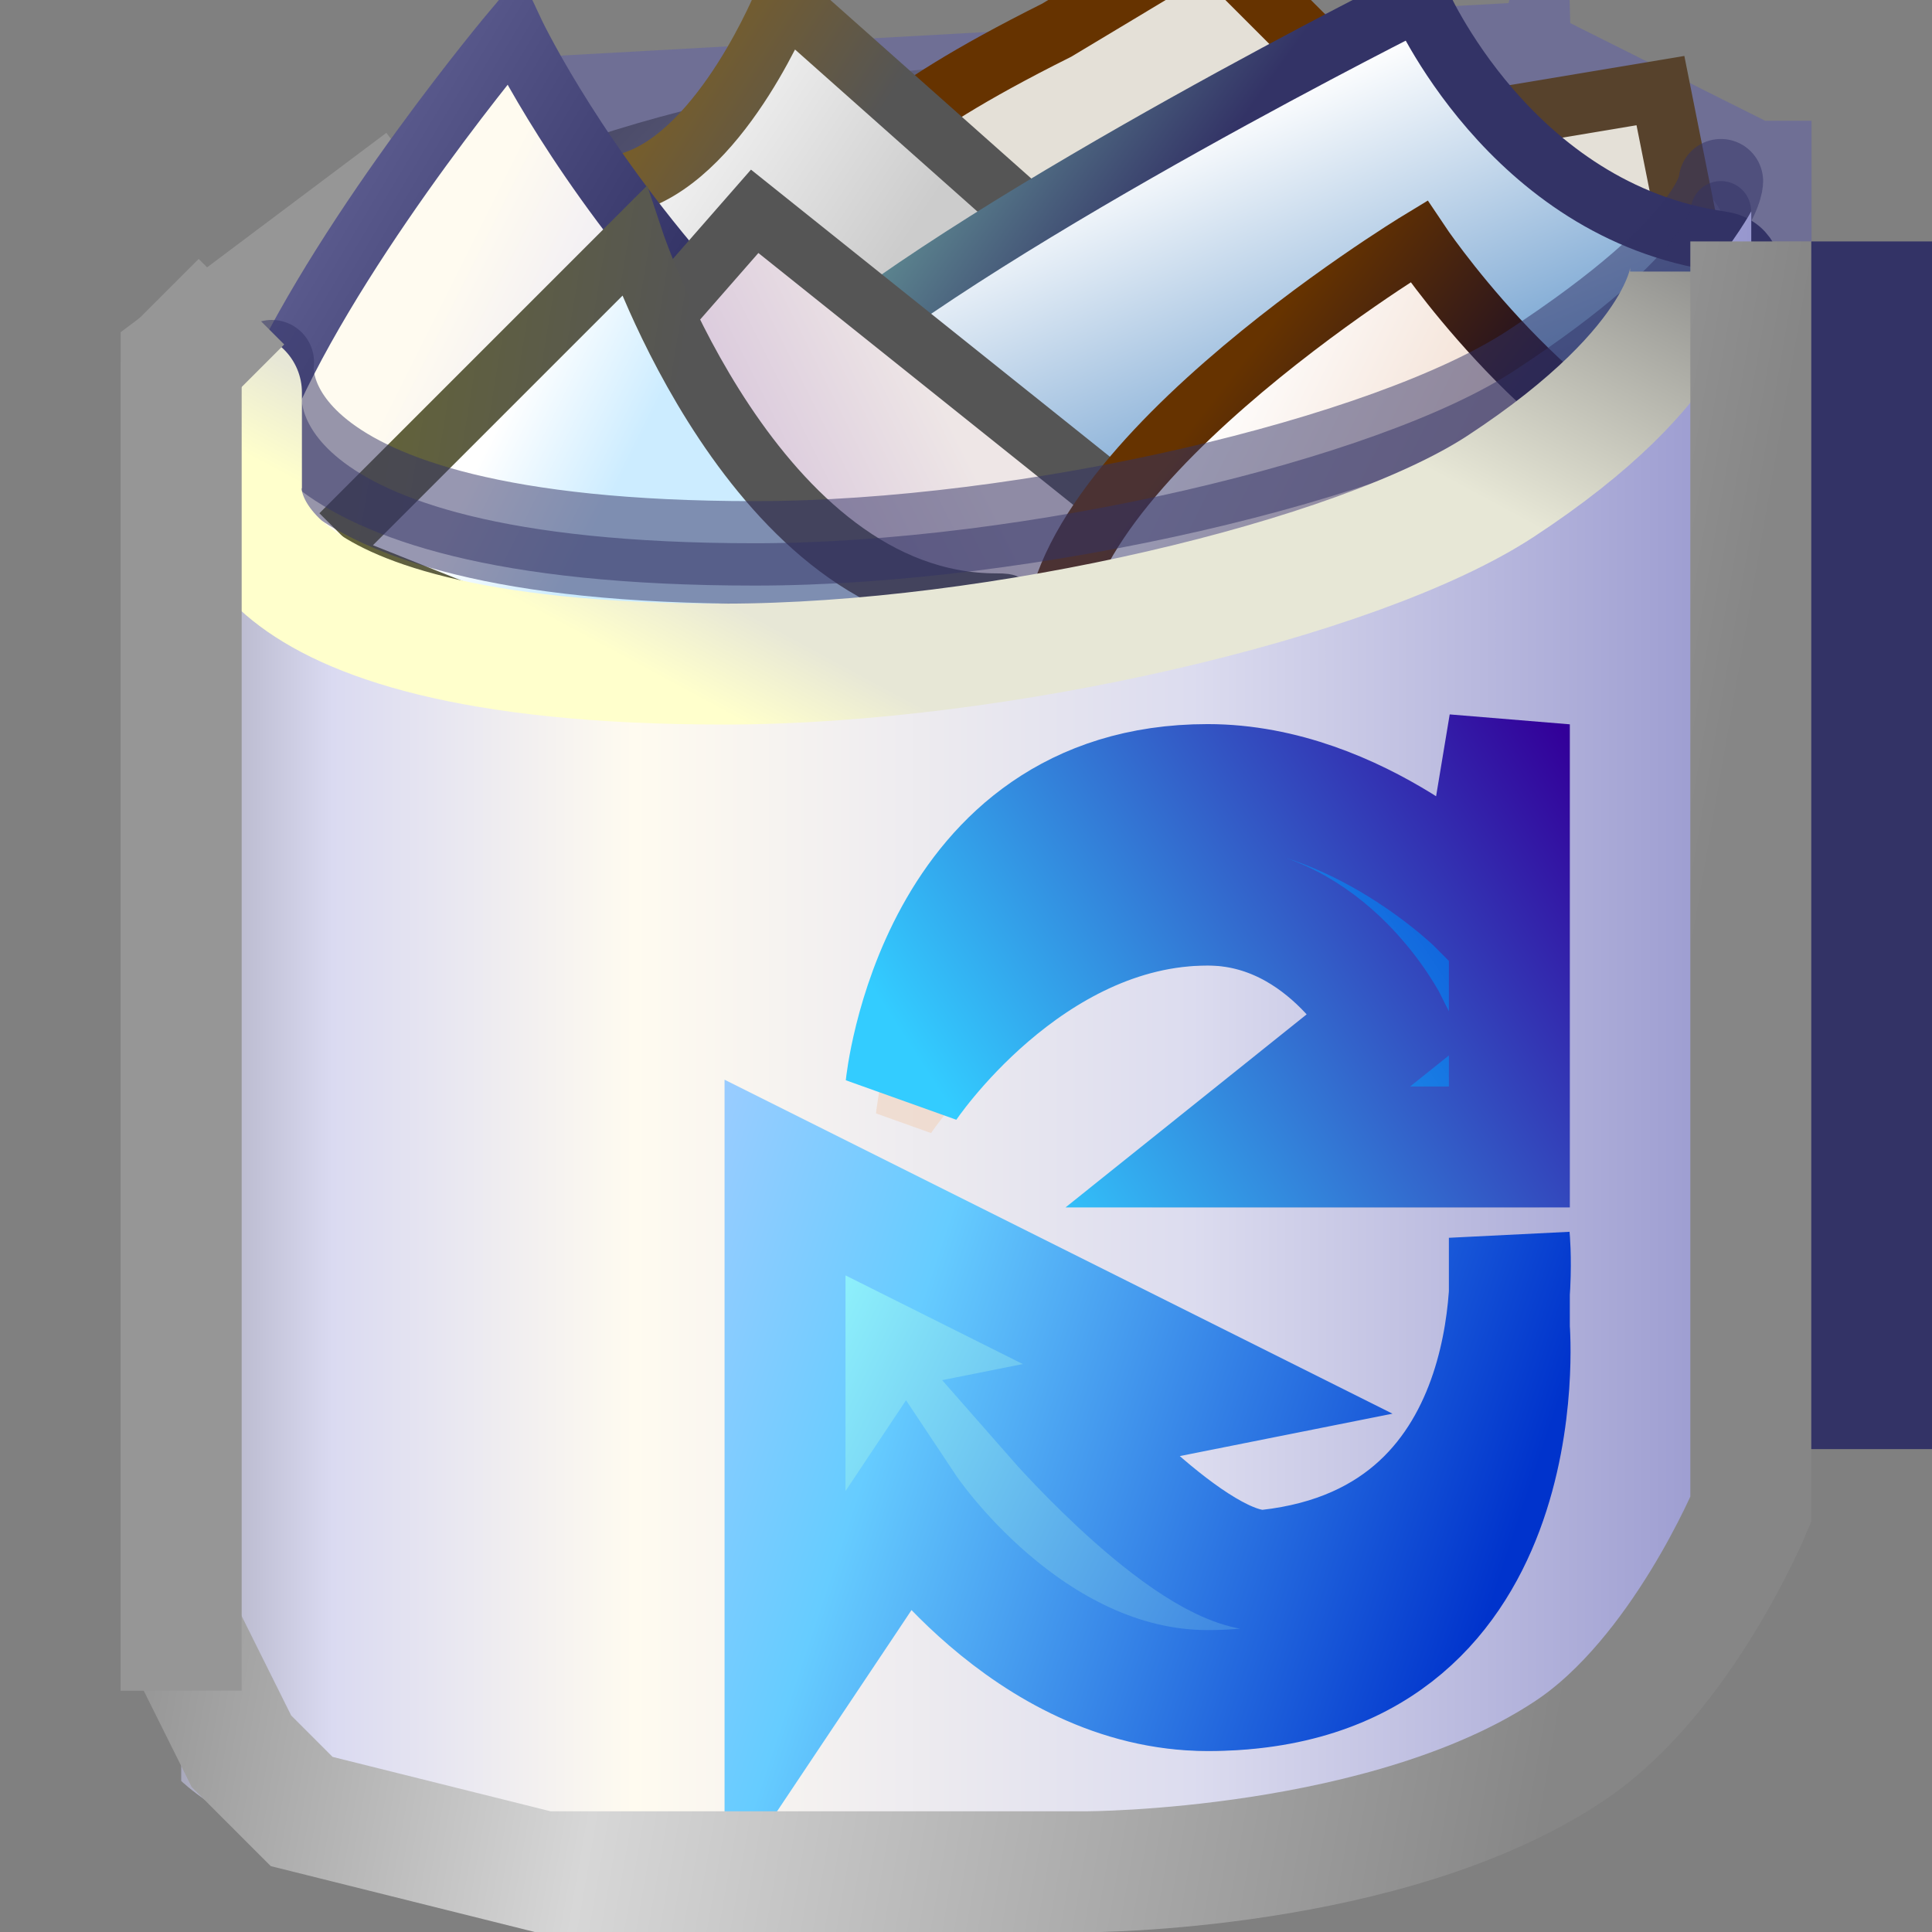 <?xml version="1.0" encoding="UTF-8" standalone="no"?>
<!-- Created with Inkscape (http://www.inkscape.org/) -->

<svg
   xmlns:dc="http://purl.org/dc/elements/1.1/"
   xmlns:cc="http://creativecommons.org/ns#"
   xmlns:rdf="http://www.w3.org/1999/02/22-rdf-syntax-ns#"
   xmlns:svg="http://www.w3.org/2000/svg"
   xmlns="http://www.w3.org/2000/svg"
   xmlns:xlink="http://www.w3.org/1999/xlink"
   xmlns:sodipodi="http://sodipodi.sourceforge.net/DTD/sodipodi-0.dtd"
   xmlns:inkscape="http://www.inkscape.org/namespaces/inkscape"
   width="16"
   height="16"
   viewBox="0 0 4.233 4.233"
   version="1.1"
   id="svg8"
   inkscape:version="0.92.3 (2405546, 2018-03-11)"
   sodipodi:docname="trash-full.svg">
  <rect x="0" y="0" width="4.233" height="4.233" fill="#808080" stroke="none"/>
  <defs
     id="defs2">
    <linearGradient
       inkscape:collect="always"
       id="linearGradient1005">
      <stop
         style="stop-color:#969696;stop-opacity:1;"
         offset="0"
         id="stop1001" />
      <stop
         id="stop1009"
         offset="0.333"
         style="stop-color:#d7d7d7;stop-opacity:1" />
      <stop
         style="stop-color:#868686;stop-opacity:1"
         offset="1"
         id="stop1003" />
    </linearGradient>
    <linearGradient
       id="linearGradient1625"
       inkscape:collect="always">
      <stop
         id="stop1621"
         offset="0"
         style="stop-color:#33ccff;stop-opacity:1" />
      <stop
         id="stop1623"
         offset="1"
         style="stop-color:#330099;stop-opacity:1" />
    </linearGradient>
    <linearGradient
       id="linearGradient1617"
       inkscape:collect="always">
      <stop
         id="stop1613"
         offset="0"
         style="stop-color:#33ccff;stop-opacity:1" />
      <stop
         id="stop1615"
         offset="1"
         style="stop-color:#0033cc;stop-opacity:1" />
    </linearGradient>
    <linearGradient
       id="linearGradient1603"
       inkscape:collect="always">
      <stop
         id="stop1599"
         offset="0"
         style="stop-color:#efd6c6;stop-opacity:1" />
      <stop
         style="stop-color:#996666;stop-opacity:1"
         offset="0.5"
         id="stop1607" />
      <stop
         id="stop1601"
         offset="1"
         style="stop-color:#cc9999;stop-opacity:1" />
    </linearGradient>
    <linearGradient
       id="linearGradient1558"
       inkscape:collect="always">
      <stop
         id="stop1554"
         offset="0"
         style="stop-color:#99ccff;stop-opacity:1" />
      <stop
         style="stop-color:#66ccff;stop-opacity:1"
         offset="0.285"
         id="stop1562" />
      <stop
         id="stop1556"
         offset="1"
         style="stop-color:#0033cc;stop-opacity:1" />
    </linearGradient>
    <linearGradient
       id="linearGradient1550"
       inkscape:collect="always">
      <stop
         id="stop1546"
         offset="0"
         style="stop-color:#99ffff;stop-opacity:1" />
      <stop
         id="stop1548"
         offset="1"
         style="stop-color:#0033cc;stop-opacity:1" />
    </linearGradient>
    <linearGradient
       id="linearGradient1500"
       inkscape:collect="always">
      <stop
         id="stop1496"
         offset="0"
         style="stop-color:#ffffcc;stop-opacity:1;" />
      <stop
         style="stop-color:#e7e7d6;stop-opacity:1"
         offset="0.111"
         id="stop1534" />
      <stop
         style="stop-color:#e7e7d6;stop-opacity:1"
         offset="0.615"
         id="stop1532" />
      <stop
         id="stop1498"
         offset="1"
         style="stop-color:#868686;stop-opacity:1" />
    </linearGradient>
    <linearGradient
       id="linearGradient1488"
       inkscape:collect="always">
      <stop
         id="stop1484"
         offset="0"
         style="stop-color:#bfbfe2;stop-opacity:1" />
      <stop
         id="stop1486"
         offset="1"
         style="stop-color:#3e3e5b;stop-opacity:1" />
    </linearGradient>
    <linearGradient
       id="linearGradient1472"
       inkscape:collect="always">
      <stop
         id="stop1468"
         offset="0"
         style="stop-color:#a9a9bc;stop-opacity:1" />
      <stop
         style="stop-color:#dadaf1;stop-opacity:1"
         offset="0.096"
         id="stop1478" />
      <stop
         style="stop-color:#fffbf0;stop-opacity:1"
         offset="0.288"
         id="stop1476" />
      <stop
         id="stop1480"
         offset="0.644"
         style="stop-color:#dcdcef;stop-opacity:1" />
      <stop
         id="stop1470"
         offset="1"
         style="stop-color:#9797ce;stop-opacity:1" />
    </linearGradient>
    <linearGradient
       gradientTransform="matrix(0.5,0,0,0.5,-3.638,149.095)"
       gradientUnits="userSpaceOnUse"
       y2="292.039"
       x2="14.949"
       y1="292.039"
       x1="8.07"
       id="linearGradient1474"
       xlink:href="#linearGradient1472"
       inkscape:collect="always" />
    <radialGradient
       gradientUnits="userSpaceOnUse"
       gradientTransform="matrix(0.769,-0.462,0.333,0.554,-98.813,132.062)"
       r="3.44"
       fy="296.166"
       fx="4.358"
       cy="296.166"
       cx="4.358"
       id="radialGradient1492"
       xlink:href="#linearGradient1488"
       inkscape:collect="always" />
    <linearGradient
       gradientUnits="userSpaceOnUse"
       y2="287.872"
       x2="4.763"
       y1="291.311"
       x1="2.91"
       id="linearGradient1502"
       xlink:href="#linearGradient1500"
       inkscape:collect="always"
       gradientTransform="matrix(0.5,0,0,0.5,-0.066,148.566)" />
    <linearGradient
       gradientTransform="matrix(0.5,0,0,0.5,-3.903,149.095)"
       gradientUnits="userSpaceOnUse"
       y2="294.354"
       x2="15.214"
       y1="292.502"
       x1="11.377"
       id="linearGradient1552"
       xlink:href="#linearGradient1550"
       inkscape:collect="always" />
    <linearGradient
       gradientTransform="matrix(0.5,0,0,0.5,-3.903,149.095)"
       gradientUnits="userSpaceOnUse"
       y2="293.738"
       x2="14.557"
       y1="292.502"
       x1="10.848"
       id="linearGradient1560"
       xlink:href="#linearGradient1558"
       inkscape:collect="always" />
    <linearGradient
       gradientTransform="matrix(0.5,0,0,0.5,-0.132,148.566)"
       gradientUnits="userSpaceOnUse"
       y2="295.677"
       x2="6.879"
       y1="294.883"
       x1="5.027"
       id="linearGradient1605"
       xlink:href="#linearGradient1603"
       inkscape:collect="always" />
    <linearGradient
       gradientUnits="userSpaceOnUse"
       y2="291.444"
       x2="6.879"
       y1="293.031"
       x1="4.498"
       id="linearGradient1619"
       xlink:href="#linearGradient1617"
       inkscape:collect="always"
       gradientTransform="matrix(0.5,0,0,0.5,-0.066,148.566)" />
    <linearGradient
       gradientUnits="userSpaceOnUse"
       y2="291.444"
       x2="6.879"
       y1="293.164"
       x1="4.233"
       id="linearGradient1627"
       xlink:href="#linearGradient1625"
       inkscape:collect="always"
       gradientTransform="matrix(0.5,0,0,0.5,-0.066,148.566)" />
    <linearGradient
       gradientUnits="userSpaceOnUse"
       y2="291.444"
       x2="6.879"
       y1="293.164"
       x1="4.233"
       id="linearGradient1627-9"
       xlink:href="#linearGradient1603"
       inkscape:collect="always"
       gradientTransform="matrix(0.5,0,0,0.5,-0.066,148.632)" />
    <linearGradient
       inkscape:collect="always"
       xlink:href="#linearGradient1005"
       id="linearGradient1007"
       x1="0.529"
       y1="295.148"
       x2="3.572"
       y2="295.677"
       gradientUnits="userSpaceOnUse" />
    <linearGradient
       id="linearGradient985"
       inkscape:collect="always">
      <stop
         id="stop981"
         offset="0"
         style="stop-color:#d3bfd9;stop-opacity:1" />
      <stop
         id="stop983"
         offset="1"
         style="stop-color:#eee6e6;stop-opacity:1" />
    </linearGradient>
    <linearGradient
       id="linearGradient975"
       inkscape:collect="always">
      <stop
         id="stop971"
         offset="0"
         style="stop-color:#ffffff;stop-opacity:1" />
      <stop
         id="stop973"
         offset="1"
         style="stop-color:#cccccc;stop-opacity:1" />
    </linearGradient>
    <linearGradient
       id="linearGradient967"
       inkscape:collect="always">
      <stop
         id="stop963"
         offset="0"
         style="stop-color:#996600;stop-opacity:1" />
      <stop
         id="stop965"
         offset="1"
         style="stop-color:#555555;stop-opacity:1" />
    </linearGradient>
    <linearGradient
       id="linearGradient914"
       inkscape:collect="always">
      <stop
         id="stop910"
         offset="0"
         style="stop-color:#669999;stop-opacity:1" />
      <stop
         id="stop912"
         offset="1"
         style="stop-color:#333366;stop-opacity:1" />
    </linearGradient>
    <linearGradient
       id="linearGradient956"
       inkscape:collect="always">
      <stop
         id="stop952"
         offset="0"
         style="stop-color:#ffffff;stop-opacity:1" />
      <stop
         id="stop954"
         offset="1"
         style="stop-color:#6699cc;stop-opacity:1" />
    </linearGradient>
    <linearGradient
       id="linearGradient946"
       inkscape:collect="always">
      <stop
         id="stop942"
         offset="0"
         style="stop-color:#ffffff;stop-opacity:1" />
      <stop
         id="stop944"
         offset="1"
         style="stop-color:#efd6c6;stop-opacity:1" />
    </linearGradient>
    <linearGradient
       id="linearGradient938"
       inkscape:collect="always">
      <stop
         id="stop934"
         offset="0"
         style="stop-color:#663300;stop-opacity:1" />
      <stop
         id="stop936"
         offset="1"
         style="stop-color:#000033;stop-opacity:1" />
    </linearGradient>
    <linearGradient
       id="linearGradient928"
       inkscape:collect="always">
      <stop
         id="stop924"
         offset="0"
         style="stop-color:#fffbf0;stop-opacity:1" />
      <stop
         id="stop926"
         offset="1"
         style="stop-color:#ccccff;stop-opacity:1" />
    </linearGradient>
    <linearGradient
       id="linearGradient920"
       inkscape:collect="always">
      <stop
         id="stop916"
         offset="0"
         style="stop-color:#666699;stop-opacity:1" />
      <stop
         id="stop918"
         offset="1"
         style="stop-color:#000033;stop-opacity:1" />
    </linearGradient>
    <linearGradient
       id="linearGradient910"
       inkscape:collect="always">
      <stop
         id="stop906"
         offset="0"
         style="stop-color:#666633;stop-opacity:1" />
      <stop
         id="stop908"
         offset="1"
         style="stop-color:#555555;stop-opacity:1" />
    </linearGradient>
    <linearGradient
       id="linearGradient902"
       inkscape:collect="always">
      <stop
         id="stop898"
         offset="0"
         style="stop-color:#ffffff;stop-opacity:1" />
      <stop
         id="stop900"
         offset="1"
         style="stop-color:#ccecff;stop-opacity:1" />
    </linearGradient>
    <linearGradient
       gradientUnits="userSpaceOnUse"
       y2="290.65"
       x2="2.778"
       y1="290.385"
       x1="2.249"
       id="linearGradient904"
       xlink:href="#linearGradient902"
       inkscape:collect="always" />
    <linearGradient
       gradientUnits="userSpaceOnUse"
       y2="289.989"
       x2="3.043"
       y1="289.724"
       x1="1.455"
       id="linearGradient912"
       xlink:href="#linearGradient910"
       inkscape:collect="always" />
    <linearGradient
       gradientTransform="translate(1.3999999e-7,0.132)"
       gradientUnits="userSpaceOnUse"
       y2="290.782"
       x2="4.63"
       y1="288.798"
       x1="1.323"
       id="linearGradient922"
       xlink:href="#linearGradient920"
       inkscape:collect="always" />
    <linearGradient
       gradientTransform="translate(1.3999999e-7,0.132)"
       gradientUnits="userSpaceOnUse"
       y2="290.121"
       x2="4.101"
       y1="289.195"
       x1="2.249"
       id="linearGradient930"
       xlink:href="#linearGradient928"
       inkscape:collect="always" />
    <linearGradient
       gradientUnits="userSpaceOnUse"
       y2="290.518"
       x2="7.144"
       y1="289.592"
       x1="5.953"
       id="linearGradient940"
       xlink:href="#linearGradient938"
       inkscape:collect="always" />
    <linearGradient
       gradientUnits="userSpaceOnUse"
       y2="290.782"
       x2="6.747"
       y1="290.121"
       x1="5.424"
       id="linearGradient948"
       xlink:href="#linearGradient946"
       inkscape:collect="always" />
    <linearGradient
       gradientUnits="userSpaceOnUse"
       y2="290.385"
       x2="6.879"
       y1="288.798"
       x1="6.218"
       id="linearGradient958"
       xlink:href="#linearGradient956"
       inkscape:collect="always" />
    <linearGradient
       gradientUnits="userSpaceOnUse"
       y2="289.592"
       x2="5.159"
       y1="288.93"
       x1="4.233"
       id="linearGradient916"
       xlink:href="#linearGradient914"
       inkscape:collect="always" />
    <linearGradient
       gradientTransform="translate(1.9999987e-8,1.4566667e-6)"
       gradientUnits="userSpaceOnUse"
       y2="289.195"
       x2="3.836"
       y1="288.269"
       x1="2.381"
       id="linearGradient969"
       xlink:href="#linearGradient967"
       inkscape:collect="always" />
    <linearGradient
       gradientTransform="translate(1.9999987e-8,1.4566667e-6)"
       gradientUnits="userSpaceOnUse"
       y2="289.724"
       x2="3.969"
       y1="288.93"
       x1="2.778"
       id="linearGradient977"
       xlink:href="#linearGradient975"
       inkscape:collect="always" />
    <linearGradient
       gradientTransform="translate(-0.529)"
       gradientUnits="userSpaceOnUse"
       y2="290.385"
       x2="4.63"
       y1="290.915"
       x1="3.572"
       id="linearGradient987"
       xlink:href="#linearGradient985"
       inkscape:collect="always" />
  </defs>
  <sodipodi:namedview
     id="base"
     pagecolor="#ffffff"
     bordercolor="#666666"
     borderopacity="1.0"
     inkscape:pageopacity="0.0"
     inkscape:pageshadow="2"
     inkscape:zoom="33.932348"
     inkscape:cx="13.595733"
     inkscape:cy="6.9337677"
     inkscape:document-units="px"
     inkscape:current-layer="layer1"
     showgrid="true"
     units="px"
     inkscape:pagecheckerboard="false"
     inkscape:window-width="1920"
     inkscape:window-height="948"
     inkscape:window-x="0"
     inkscape:window-y="27"
     inkscape:window-maximized="1"
     showguides="true">
    <inkscape:grid
       type="xygrid"
       id="grid3713"
       empspacing="2"
       spacingx="0.132"
       spacingy="0.132" />
  </sodipodi:namedview>
  <g
     inkscape:label="Layer 1"
     inkscape:groupmode="layer"
     id="layer1"
     transform="translate(0,-292.767)">
    <path
       style="opacity:1;fill:none;fill-opacity:1;fill-rule:nonzero;stroke:#6f6f95;stroke-width:0.265;stroke-linecap:butt;stroke-linejoin:miter;stroke-miterlimit:4;stroke-dasharray:none;stroke-opacity:1;paint-order:normal"
       d="m 1.058,293.031 2.381,-0.132 H 3.307 l 0.529,0.265 H 3.969"
       id="path1011"
       inkscape:connector-curvature="0"
       sodipodi:nodetypes="ccccc" />
    <path
       style="opacity:1;fill:url(#radialGradient1492);fill-opacity:1;fill-rule:nonzero;stroke:none;stroke-width:0.132;stroke-linecap:round;stroke-linejoin:miter;stroke-miterlimit:4;stroke-dasharray:none;stroke-opacity:1"
       d="m 0.331,293.693 v 0.595 H 3.77 v -1.058 c 0,0 -0.132,-0.331 -1.323,-0.331 -1.588,0 -2.117,0.794 -2.117,0.794 z"
       id="path1482"
       inkscape:connector-curvature="0"
       sodipodi:nodetypes="ccccsc" />
    <path
       style="opacity:1;fill:none;fill-opacity:1;fill-rule:nonzero;stroke:#969696;stroke-width:0.265;stroke-linecap:butt;stroke-linejoin:miter;stroke-miterlimit:4;stroke-dasharray:none;stroke-opacity:1;paint-order:normal"
       d="m 0.397,296.471 -3e-8,-2.91 0.529,-0.397"
       id="path997"
       inkscape:connector-curvature="0"
       sodipodi:nodetypes="ccc" />
    <g
       transform="matrix(0.5,0,0,0.5,2e-8,148.434)"
       id="layer1-6"
       inkscape:label="Layer 1">
      <path
         sodipodi:nodetypes="cccccc"
         inkscape:connector-curvature="0"
         id="path989"
         d="m 3.44,289.592 c 0.397,-0.265 0.397,-0.397 1.191,-0.794 l 0.661,-0.397 0.661,0.661 -0.794,0.926 -1.72,-0.397"
         style="opacity:1;fill:#e4e0d7;fill-opacity:1;fill-rule:nonzero;stroke:#663300;stroke-width:0.265;stroke-linecap:round;stroke-linejoin:miter;stroke-miterlimit:4;stroke-dasharray:none;stroke-opacity:1" />
      <path
         sodipodi:nodetypes="ccscc"
         inkscape:connector-curvature="0"
         id="path961"
         d="m 4.63,289.724 -1.191,-1.058 c 0,0 -0.265,0.661 -0.661,0.794 -0.418,0.139 0.794,1.058 0.794,1.058 l 1.058,-0.529"
         style="opacity:1;fill:url(#linearGradient977);fill-opacity:1;fill-rule:nonzero;stroke:url(#linearGradient969);stroke-width:0.265;stroke-linecap:round;stroke-linejoin:miter;stroke-miterlimit:4;stroke-dasharray:none;stroke-opacity:1" />
      <path
         sodipodi:nodetypes="ccccc"
         inkscape:connector-curvature="0"
         id="path991"
         d="m 7.408,289.724 -0.132,-0.661 -1.587,0.265 0.265,1.323 z"
         style="opacity:1;fill:#e4e0d7;fill-opacity:1;fill-rule:nonzero;stroke:#57422c;stroke-width:0.265;stroke-linecap:round;stroke-linejoin:miter;stroke-miterlimit:4;stroke-dasharray:none;stroke-opacity:1" />
      <path
         sodipodi:nodetypes="scsccs"
         inkscape:connector-curvature="0"
         id="path950"
         d="m 7.541,289.724 c -0.926,-0.132 -1.323,-1.058 -1.323,-1.058 0,0 -1.852,0.926 -2.646,1.587 -0.504,0.42 1.455,1.323 1.455,1.323 l 2.249,-0.529 c 0,0 0.71,-1.259 0.265,-1.323 z"
         style="opacity:1;fill:url(#linearGradient958);fill-opacity:1;fill-rule:nonzero;stroke:url(#linearGradient916);stroke-width:0.265;stroke-linecap:square;stroke-linejoin:miter;stroke-miterlimit:4.1;stroke-dasharray:none;stroke-opacity:1" />
      <path
         sodipodi:nodetypes="scsccs"
         inkscape:connector-curvature="0"
         id="path914"
         d="m 5.303,291.463 c -2.128,-0.68 -3.055,-2.665 -3.055,-2.665 0,0 -0.717,0.852 -1.058,1.587 -0.223,0.482 -0.132,1.587 -0.132,1.587 l 4.498,-0.132 c 0,0 0.182,-0.239 -0.253,-0.378 z"
         style="opacity:1;fill:url(#linearGradient930);fill-opacity:1;fill-rule:nonzero;stroke:url(#linearGradient922);stroke-width:0.265;stroke-linecap:square;stroke-linejoin:miter;stroke-miterlimit:4.1;stroke-dasharray:none;stroke-opacity:1" />
      <path
         sodipodi:nodetypes="ccccc"
         inkscape:connector-curvature="0"
         id="path979"
         d="m 2.381,290.65 0.926,-1.058 1.984,1.587 -0.926,1.058 z"
         style="opacity:1;fill:url(#linearGradient987);fill-opacity:1;fill-rule:nonzero;stroke:#555555;stroke-width:0.265;stroke-linecap:round;stroke-linejoin:miter;stroke-miterlimit:4;stroke-dasharray:none;stroke-opacity:1" />
      <path
         sodipodi:nodetypes="ccsccc"
         inkscape:connector-curvature="0"
         id="path888"
         d="m 1.587,290.915 1.191,-1.191 c 0,0 0.529,1.587 1.588,1.587 0.268,0 -0.794,0.132 -0.794,0.132 H 2.249 L 1.587,291.179"
         style="opacity:1;fill:url(#linearGradient904);fill-opacity:1;fill-rule:nonzero;stroke:url(#linearGradient912);stroke-width:0.265;stroke-linecap:square;stroke-linejoin:miter;stroke-miterlimit:4.1;stroke-dasharray:none;stroke-opacity:1" />
      <path
         sodipodi:nodetypes="scscs"
         inkscape:connector-curvature="0"
         id="path932"
         d="m 4.63,291.576 c -0.149,-0.799 1.587,-1.852 1.587,-1.852 0,0 0.529,0.794 1.191,1.058 0.625,0.25 -1.058,1.72 -1.058,1.72 0,0 -1.601,-0.286 -1.72,-0.926 z"
         style="opacity:1;fill:url(#linearGradient948);fill-opacity:1;fill-rule:nonzero;stroke:url(#linearGradient940);stroke-width:0.265;stroke-linecap:square;stroke-linejoin:miter;stroke-miterlimit:4.1;stroke-dasharray:none;stroke-opacity:1" />
      <path
         sodipodi:nodetypes="ccssc"
         inkscape:connector-curvature="0"
         id="path1494-5"
         d="m 1.191,290.253 h 1e-7 c 0,0 -0.132,0.794 2.117,0.794 1.191,0 2.773,-0.367 3.399,-0.777 0.834,-0.546 0.834,-0.81 0.834,-0.81"
         style="opacity:0.506;fill:none;fill-opacity:1;fill-rule:nonzero;stroke:#333366;stroke-width:0.37;stroke-linecap:round;stroke-linejoin:miter;stroke-miterlimit:4;stroke-dasharray:none;stroke-opacity:1" />
      <path
         sodipodi:nodetypes="ccssc"
         inkscape:connector-curvature="0"
         id="path1494-5-6"
         d="m 1.191,290.385 h 1e-7 c 0,0 -0.132,0.794 2.117,0.794 1.191,0 2.773,-0.367 3.399,-0.777 0.834,-0.546 0.834,-0.81 0.834,-0.81"
         style="opacity:0.506;fill:none;fill-opacity:1;fill-rule:nonzero;stroke:#333366;stroke-width:0.265;stroke-linecap:round;stroke-linejoin:miter;stroke-miterlimit:4;stroke-dasharray:none;stroke-opacity:1" />
    </g>
    <path
       style="opacity:1;fill:url(#linearGradient1474);fill-opacity:1;fill-rule:nonzero;stroke:none;stroke-width:0.132;stroke-linecap:round;stroke-linejoin:miter;stroke-miterlimit:4;stroke-dasharray:none;stroke-opacity:1"
       d="m 0.397,293.957 v 2.712 c 0,0 0.331,0.331 1.323,0.331 1.389,0 2.117,-0.86 2.117,-0.86 v -2.91 c 0,0 -0.529,0.992 -2.315,0.992 -1.06,0 -1.124,-0.529 -1.124,-0.529 v 0.265"
       id="path1466"
       inkscape:connector-curvature="0"
       sodipodi:nodetypes="ccsccscc" />
    <path
       style="opacity:1;fill:none;fill-opacity:1;fill-rule:nonzero;stroke:url(#linearGradient1502);stroke-width:0.265;stroke-linecap:round;stroke-linejoin:miter;stroke-miterlimit:4;stroke-dasharray:none;stroke-opacity:1"
       d="m 0.529,293.627 v 0.198 c 0,0 -0.066,0.397 1.058,0.397 0.595,0 1.386,-0.184 1.7,-0.389 0.417,-0.273 0.417,-0.471 0.417,-0.471 l -7e-7,0.066"
       id="path1494"
       inkscape:connector-curvature="0"
       sodipodi:nodetypes="ccsscc" />
    <path
       style="opacity:0.719;fill:none;fill-opacity:1;fill-rule:nonzero;stroke:url(#linearGradient1605);stroke-width:0.132;stroke-linecap:round;stroke-linejoin:miter;stroke-miterlimit:4;stroke-dasharray:none;stroke-opacity:1"
       d="m 1.72,296.537 v -1.124 l 0.86,0.397 -0.265,0.132 c 0,0 0.305,0.348 0.463,0.331 0.595,-0.066 0.529,-0.728 0.529,-0.728 v 0.198 c 0,0 0.066,0.794 -0.661,0.794 -0.397,0 -0.661,-0.397 -0.661,-0.397 0,0 -0.088,0.132 -0.132,0.198 z"
       id="path1544-6"
       inkscape:connector-curvature="0"
       sodipodi:nodetypes="ccccsccscsc" />
    <path
       style="opacity:1;fill:url(#linearGradient1552);fill-opacity:1;fill-rule:nonzero;stroke:url(#linearGradient1560);stroke-width:0.265;stroke-linecap:round;stroke-linejoin:miter;stroke-miterlimit:13;stroke-dasharray:none;stroke-opacity:1"
       d="m 1.72,296.471 v -1.124 l 0.926,0.463 -0.331,0.066 c 0,0 0.305,0.348 0.463,0.331 0.595,-0.066 0.529,-0.728 0.529,-0.728 v 0.198 c 0,0 0.066,0.794 -0.661,0.794 -0.397,0 -0.661,-0.397 -0.661,-0.397 0,0 -0.088,0.132 -0.132,0.198 z"
       id="path1544"
       inkscape:connector-curvature="0"
       sodipodi:nodetypes="ccccsccscsc" />
    <path
       style="opacity:0.719;fill:none;fill-opacity:1;fill-rule:nonzero;stroke:url(#linearGradient1627-9);stroke-width:0.132;stroke-linecap:square;stroke-linejoin:miter;stroke-miterlimit:4.1;stroke-dasharray:none;stroke-opacity:1"
       d="M 3.307,295.346 H 2.712 l 0.331,-0.265 c 0,0 -0.132,-0.265 -0.397,-0.265 -0.397,0 -0.661,0.397 -0.661,0.397 0,0 0.066,-0.661 0.661,-0.661 0.331,0 0.595,0.265 0.595,0.265 l 0.066,-0.397 -4e-7,0.926"
       id="path1611-2"
       inkscape:connector-curvature="0"
       sodipodi:nodetypes="cccscsccc" />
    <path
       style="opacity:1;fill:url(#linearGradient1619);fill-opacity:1;fill-rule:nonzero;stroke:url(#linearGradient1627);stroke-width:0.265;stroke-linecap:square;stroke-linejoin:miter;stroke-miterlimit:4.1;stroke-dasharray:none;stroke-opacity:1"
       d="M 3.307,295.28 H 2.712 l 0.331,-0.265 c 0,0 -0.132,-0.265 -0.397,-0.265 -0.397,0 -0.661,0.397 -0.661,0.397 0,0 0.066,-0.661 0.661,-0.661 0.331,0 0.595,0.265 0.595,0.265 l 0.066,-0.397 -4e-7,0.926"
       id="path1611"
       inkscape:connector-curvature="0"
       sodipodi:nodetypes="cccscsccc" />
    <path
       style="opacity:1;fill:none;fill-opacity:1;fill-rule:nonzero;stroke:url(#linearGradient1007);stroke-width:0.265;stroke-linecap:butt;stroke-linejoin:miter;stroke-miterlimit:4;stroke-dasharray:none;stroke-opacity:1;paint-order:normal"
       d="m 0.397,296.339 0.132,0.265 0.132,0.132 0.529,0.132 1.191,0 c 0,0 0.661,0 1.058,-0.265 0.246,-0.164 0.397,-0.529 0.397,-0.529 v -2.778"
       id="path999"
       inkscape:connector-curvature="0"
       sodipodi:nodetypes="cccccscc" />
    <path
       style="opacity:1;fill:none;fill-opacity:1;fill-rule:nonzero;stroke:#333366;stroke-width:0.265;stroke-linecap:butt;stroke-linejoin:miter;stroke-miterlimit:4;stroke-dasharray:none;stroke-opacity:1;paint-order:normal"
       d="m 4.101,295.942 v -2.646"
       id="path1013"
       inkscape:connector-curvature="0" />
    <path
       style="opacity:1;fill:none;fill-opacity:1;fill-rule:nonzero;stroke:#969696;stroke-width:0.265;stroke-linecap:butt;stroke-linejoin:miter;stroke-miterlimit:4.1;stroke-dasharray:none;stroke-opacity:1;paint-order:normal"
       d="m 0.397,293.56 0.132,-0.132"
       id="path1084"
       inkscape:connector-curvature="0" />
    <path
       style="opacity:1;fill:none;fill-opacity:1;fill-rule:nonzero;stroke:#969696;stroke-width:0.265;stroke-linecap:butt;stroke-linejoin:miter;stroke-miterlimit:4.1;stroke-dasharray:none;stroke-opacity:1;paint-order:normal"
       d="m 0.397,296.471 v -2.91"
       id="path1086"
       inkscape:connector-curvature="0" />
  </g>
</svg>
